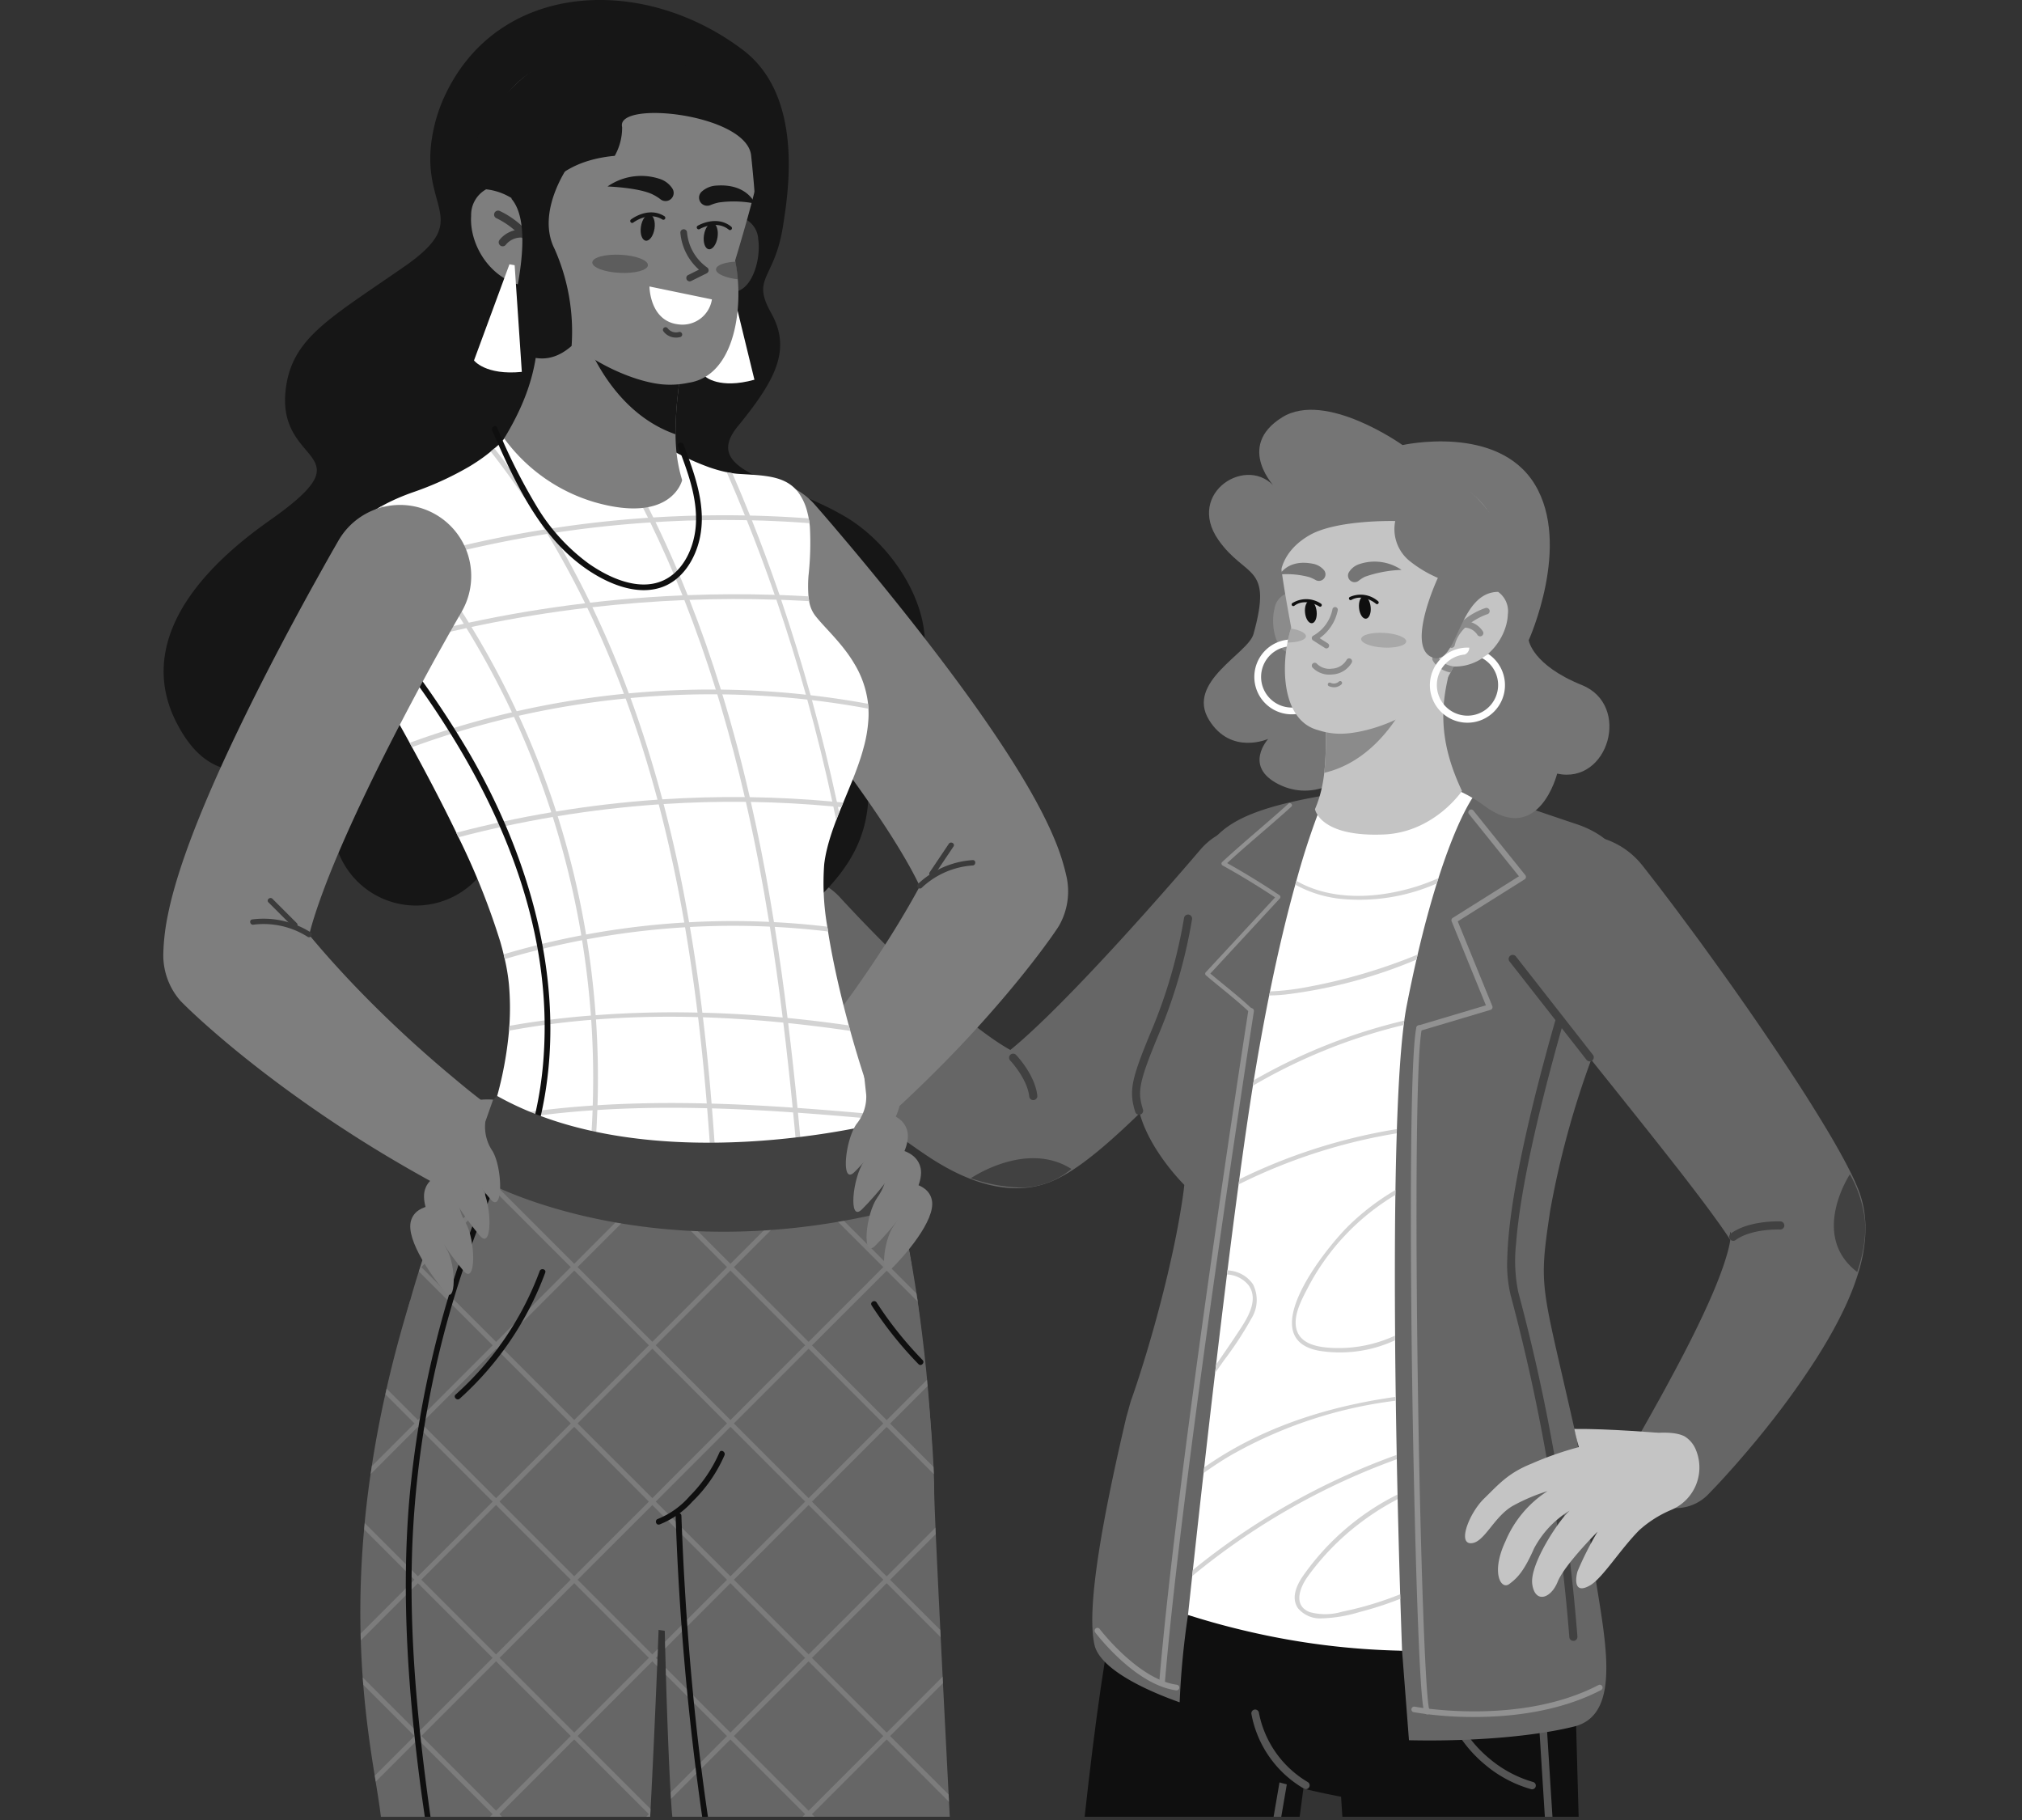 <svg xmlns="http://www.w3.org/2000/svg" xmlns:xlink="http://www.w3.org/1999/xlink" width="260" height="234" viewBox="0 0 260 234">
  <rect x="0" y="0" width="260" height="234" fill="#333333" stroke="none"/>
  <defs>
    <clipPath id="clip-path">
      <rect id="Rectángulo_37548" data-name="Rectángulo 37548" width="260" height="234" transform="translate(198 7406)" fill="#fff" stroke="#707070" stroke-width="1"/>
    </clipPath>
    <clipPath id="clip-path-2">
      <rect id="Rectángulo_37531" data-name="Rectángulo 37531" width="218.876" height="233.586" fill="none"/>
    </clipPath>
    <clipPath id="clip-path-4">
      <rect id="Rectángulo_37525" data-name="Rectángulo 37525" width="2.374" height="1.799" transform="translate(144.55 80.813)" fill="none"/>
    </clipPath>
    <clipPath id="clip-path-5">
      <rect id="Rectángulo_37526" data-name="Rectángulo 37526" width="5.793" height="1.914" transform="translate(154.025 81.357)" fill="none"/>
    </clipPath>
    <clipPath id="clip-path-6">
      <rect id="Rectángulo_37527" data-name="Rectángulo 37527" width="75.667" height="88.16" transform="translate(25.37 145.426)" fill="none"/>
    </clipPath>
    <clipPath id="clip-path-7">
      <rect id="Rectángulo_37528" data-name="Rectángulo 37528" width="2.808" height="2.265" transform="translate(71.07 33.643)" fill="none"/>
    </clipPath>
    <clipPath id="clip-path-8">
      <rect id="Rectángulo_37529" data-name="Rectángulo 37529" width="7.152" height="2.356" transform="translate(55.161 32.736)" fill="none"/>
    </clipPath>
  </defs>
  <g id="Enmascarar_grupo_179" data-name="Enmascarar grupo 179" transform="translate(-198 -7406)" clip-path="url(#clip-path)">
    <g id="Grupo_157967" data-name="Grupo 157967" transform="translate(219 7406)">
      <g id="Grupo_157966" data-name="Grupo 157966" clip-path="url(#clip-path-2)">
        <g id="Grupo_157965" data-name="Grupo 157965">
          <g id="Grupo_157964" data-name="Grupo 157964" clip-path="url(#clip-path-2)">
            <path id="Trazado_130811" data-name="Trazado 130811" d="M109.694,152.773a11.617,11.617,0,0,0,4.832-1.019c2.917-1.318,7.553-4.454,19.82-17.718,6.421-6.943,11.892-13.39,12.122-13.661a8.6,8.6,0,0,0-13.126-11.125c-.067.079-5.288,6.23-11.3,12.748-7.3,7.916-11.213,11.452-13.128,12.995-1.8-.993-5.479-3.465-11.9-9.492-5.429-5.094-9.9-10.014-9.945-10.063a8.6,8.6,0,0,0-12.748,11.556c.25.276,6.216,6.844,13.165,13.123a85,85,0,0,0,11.289,8.856c1.712,1.073,6.065,3.8,10.921,3.8" fill="#666"/>
            <path id="Trazado_130812" data-name="Trazado 130812" d="M116.761,150.3a10.2,10.2,0,0,1-6.462,2.393,21.631,21.631,0,0,1-6.47-1.2s7.121-4.9,12.932-1.2" fill="#414141"/>
            <path id="Trazado_130813" data-name="Trazado 130813" d="M111.864,141.443a.522.522,0,0,0,.519-.577c-.283-2.649-2.632-5.13-2.732-5.234a.521.521,0,1,0-.753.721c.025.027,2.2,2.334,2.448,4.624a.522.522,0,0,0,.518.466" fill="#414141"/>
            <path id="Trazado_130814" data-name="Trazado 130814" d="M146.118,233.586c2.181-16.156,4.143-33.237,4.143-33.237s-24.774-6.229-27.482,4.453c-1.52,6-3.024,17.037-4.308,28.784Z" fill="#0f0f0f"/>
            <path id="Trazado_130815" data-name="Trazado 130815" d="M143.751,233.586c1.75-10.156,3.077-18.236,3.108-18.428A.488.488,0,0,0,145.9,215c-.031.193-1.372,8.358-3.135,18.586Z" fill="#555"/>
            <path id="Trazado_130816" data-name="Trazado 130816" d="M145.664,229.732q1.065.269,2.141.514c9.163,2.1,18.782,2.945,25.513,1.335,3.323-.794,5.447-4.867,6.8-9.417a17.7,17.7,0,0,0,.943-3.778c.824-12.643-2.286-18.007-2.286-18.007l-49.552-5.536s-1.647,3.038-3.475,7a82.808,82.808,0,0,0-3.7,9.248l0,.008a24.127,24.127,0,0,0-1.1,4.919c-.393,4.506,11.388,10.357,24.723,13.715" fill="#0f0f0f"/>
            <path id="Trazado_130817" data-name="Trazado 130817" d="M151.61,233.586h30.381c-.247-8.757-.456-16.84-.587-21.361-.07-2.29-.11-3.632-.11-3.632s-24.42-2.809-29.129,5.51a5.942,5.942,0,0,0-.717,2.147,62.869,62.869,0,0,0-.25,8.862c.057,2.536.2,5.4.412,8.474" fill="#0f0f0f"/>
            <path id="Trazado_130818" data-name="Trazado 130818" d="M176.009,230.052a.478.478,0,0,0,.107-.943,15.232,15.232,0,0,1-5.529-2.946c-3.717-3.055-5.776-7.425-6.118-12.987a.477.477,0,0,0-.953.058c.449,7.3,3.783,11.475,6.5,13.7a15.907,15.907,0,0,0,5.884,3.109.5.5,0,0,0,.108.012" fill="#555"/>
            <path id="Trazado_130819" data-name="Trazado 130819" d="M178.624,233.586c-.763-12.1-1.343-21.437-1.358-21.652a.487.487,0,0,0-.972.06c.015.215.591,9.523,1.352,21.592Z" fill="#555"/>
            <path id="Trazado_130820" data-name="Trazado 130820" d="M146.913,230.031a.488.488,0,0,0,.227-.92,13.274,13.274,0,0,1-6.266-8.92.488.488,0,0,0-.962.163,14.02,14.02,0,0,0,6.775,9.621.482.482,0,0,0,.226.056" fill="#555"/>
            <path id="Trazado_130821" data-name="Trazado 130821" d="M178.311,155.786c-1.543,10.306-1.084,9.047,3.488,29.494,0,0,.9,6.317,1.9,14.406,1.1,8.958,4.547,20.577-2.259,22.288-4.738,1.19-12.517,1.961-21.267,1.771l-.887-11.508-27.525-4.6a104.743,104.743,0,0,0-1.075,11.233c-.036-.014-.071-.025-.108-.038-6.01-2.151-10.258-4.785-10.839-7.338-1.07-4.7.994-16.1,4.1-29.337.057-.132.493-1.824.626-2.192.085-.23.183-.5.291-.816.625-1.809,1.636-4.956,2.7-8.765.223-.805.452-1.639.676-2.5.591-2.244,1.175-4.649,1.7-7.1q.3-1.385.563-2.778.252-1.326.467-2.647c.155-.927.274-1.745.358-2.433.007-.056.013-.111.02-.164.013-.12.028-.238.038-.351a.368.368,0,0,0,.007-.064s-.149-.149-.407-.423c-.035-.038-.074-.079-.111-.122-1.2-1.3-4.134-4.772-5.2-8.6s2.1-10.35,4.413-17.829c.093-.3.184-.6.274-.9a54.922,54.922,0,0,0,1.323-5.347c1.888-9.994,1.416-13.942,17.11-16.747l.679-.062,17.214-1.545s.951.333,2.449.852c3.1,1.075,8.543,2.953,12.7,4.34,9.445,3.149,8.811,13.46,4.886,22.608-.9,2.1-1.762,4.271-2.563,6.456-.109.293-.218.586-.321.881a114.852,114.852,0,0,0-5.423,19.874" fill="#666"/>
            <path id="Trazado_130822" data-name="Trazado 130822" d="M144.661,103.341c-2.8,2.545-5.743,4.924-8.518,7.5a.274.274,0,0,0,.055.427q3.606,2.005,7.041,4.3c-.018-.142-.037-.284-.055-.427L134.049,125a.273.273,0,0,0,0,.384c1.875,1.6,3.842,3.084,5.634,4.776.254.24.639-.144.384-.384-1.792-1.692-3.758-3.181-5.634-4.776v.384l9.135-9.867a.276.276,0,0,0-.055-.427q-3.431-2.291-7.04-4.3c.018.142.036.284.055.427,2.774-2.575,5.717-4.954,8.517-7.5.26-.235-.126-.619-.384-.384" fill="#919191"/>
            <path id="Trazado_130823" data-name="Trazado 130823" d="M128.425,216.658h-.031a.362.362,0,0,1-.33-.391c2.324-27.705,11.362-85.765,11.452-86.349a.362.362,0,1,1,.716.112c-.091.583-9.124,58.618-11.446,86.3a.363.363,0,0,1-.361.332" fill="#919191"/>
            <path id="Trazado_130824" data-name="Trazado 130824" d="M161.481,132.559a.363.363,0,0,1-.1-.71l8.686-2.591-4.407-10.8a.364.364,0,0,1,.143-.444l8.513-5.351-6.429-8a.362.362,0,1,1,.564-.454l6.685,8.313a.363.363,0,0,1-.089.534l-8.6,5.406,4.443,10.893a.367.367,0,0,1-.009.294.36.36,0,0,1-.223.19l-9.069,2.706a.379.379,0,0,1-.1.015" fill="#919191"/>
            <path id="Trazado_130825" data-name="Trazado 130825" d="M162.542,220.428a.4.4,0,0,1-.163-.036c-.308-.14-.628-.285-1.1-13.23-.274-7.578-.521-17.948-.678-28.453-.285-19.046-.319-42.676.521-46.588a.363.363,0,1,1,.709.152c-.816,3.795-.789,26.948-.518,45.621.318,21.884.951,39.962,1.457,41.846l.017.012a.363.363,0,0,1,.074.507.4.4,0,0,1-.324.169" fill="#919191"/>
            <path id="Trazado_130826" data-name="Trazado 130826" d="M130.279,217.329l-.049,0c-5.238-.705-10.192-7.17-10.4-7.445a.362.362,0,1,1,.577-.437c.049.065,4.982,6.5,9.92,7.164a.362.362,0,0,1-.048.721" fill="#919191"/>
            <path id="Trazado_130827" data-name="Trazado 130827" d="M168.559,220.754a46.379,46.379,0,0,1-7.778-.613.362.362,0,1,1,.136-.712c.133.026,13.471,2.506,23.631-2.783a.362.362,0,0,1,.334.642c-5.351,2.787-11.553,3.466-16.323,3.466" fill="#919191"/>
            <path id="Trazado_130828" data-name="Trazado 130828" d="M169.03,101.626c-1.214,1.449-3.068,5.041-5.062,11.27-.075.226-.147.458-.22.692-.811,2.6-1.642,5.634-2.461,9.139q-.077.324-.15.652-.642,2.793-1.265,5.977c-.107.551-.208,1.174-.3,1.86q-.039.274-.074.566c-.417,3.3-.7,7.929-.879,13.388-.005.18-.011.361-.016.542-.073,2.3-.129,4.745-.167,7.294,0,.21-.005.422-.009.634-.08,5.662-.083,11.82-.036,18.08,0,.2,0,.4,0,.6.02,2.42.047,4.852.082,7.276,0,.165,0,.33.007.493.033,2.34.073,4.667.118,6.966,0,.188.007.375.011.563q.044,2.293.094,4.535c.005.2.009.4.014.6.1,4.3.21,8.426.326,12.226.008.193.013.387.019.579.074,2.369.15,4.606.224,6.676a95.507,95.507,0,0,1-19.8-2.479q-3.9-.9-7.726-2.118c.169-1.57.348-3.243.54-5h0c.027-.259.056-.518.084-.781.418-3.838.882-8.053,1.378-12.46.027-.244.056-.489.083-.735.444-3.945.913-8.035,1.4-12.141v0c.041-.358.083-.719.127-1.077v0c.458-3.892.929-7.788,1.4-11.583.021-.179.045-.359.067-.538.476-3.827.954-7.542,1.425-11.032.029-.221.058-.44.089-.66.607-4.482,1.2-8.576,1.751-12.035q.057-.354.113-.7c.025-.146.049-.291.072-.434.629-3.815,1.27-7.3,1.907-10.469.037-.174.071-.348.107-.52,1.114-5.474,2.221-10.009,3.255-13.733.045-.165.091-.33.138-.491a97.923,97.923,0,0,1,3.671-10.925l17.212-1.545,2.451.851" fill="#fff"/>
            <path id="Trazado_130829" data-name="Trazado 130829" d="M163.967,112.9c-.074.226-.147.458-.219.692a24.711,24.711,0,0,1-12.567,1.951,15.455,15.455,0,0,1-5.624-1.8c.046-.164.091-.329.138-.49,4.584,2.639,10.545,2.26,15.432.728a26.326,26.326,0,0,0,2.84-1.078" fill="#d3d3d3"/>
            <path id="Trazado_130830" data-name="Trazado 130830" d="M161.287,122.727c-.051.215-.1.433-.15.652a62.738,62.738,0,0,1-16.9,4.494c-.663.069-1.346.11-2.038.116.037-.174.071-.348.107-.52a32.856,32.856,0,0,0,4.854-.578,70.485,70.485,0,0,0,8.993-2.279q2.605-.841,5.137-1.885" fill="#d3d3d3"/>
            <path id="Trazado_130831" data-name="Trazado 130831" d="M159.57,131.217c-.026.183-.052.371-.075.565a71.273,71.273,0,0,0-19.391,7.81c.039-.235.076-.469.112-.7a72.037,72.037,0,0,1,19.354-7.676" fill="#d3d3d3"/>
            <path id="Trazado_130832" data-name="Trazado 130832" d="M158.617,145.171c-.005.179-.011.36-.016.542a71.338,71.338,0,0,0-20.337,6.574c.029-.221.058-.44.089-.659a72.094,72.094,0,0,1,20.264-6.457" fill="#d3d3d3"/>
            <path id="Trazado_130833" data-name="Trazado 130833" d="M147.255,165.408c-.8,1.541-1.994,3.632-1.563,5.426.489,2.047,2.885,2.388,4.648,2.471a17.257,17.257,0,0,0,8.049-1.585c0,.2,0,.4,0,.6a16.805,16.805,0,0,1-9.79,1.346c-8.507-1.567.928-13.279,3.913-16.168a31.209,31.209,0,0,1,5.917-4.492c0,.21-.005.422-.009.634a30.106,30.106,0,0,0-11.17,11.768" fill="#d3d3d3"/>
            <path id="Trazado_130834" data-name="Trazado 130834" d="M139.914,169.519a43.948,43.948,0,0,1-3.525,5.378q-.567.814-1.144,1.622c.041-.358.083-.719.126-1.077v0q1.63-2.314,3.179-4.68c1.014-1.547,2.277-3.766.989-5.528a3.788,3.788,0,0,0-2.768-1.375c.022-.179.046-.359.068-.538.112.013.226.027.34.045a4.128,4.128,0,0,1,2.943,1.765,4.5,4.5,0,0,1-.208,4.39" fill="#d3d3d3"/>
            <path id="Trazado_130835" data-name="Trazado 130835" d="M158.483,180.088a56.912,56.912,0,0,0-21.309,7.075q-1.753,1.04-3.409,2.235c.027-.245.056-.489.083-.736,7.271-5.114,15.8-7.833,24.628-9.067,0,.165,0,.33.007.493" fill="#d3d3d3"/>
            <path id="Trazado_130836" data-name="Trazado 130836" d="M158.611,187.617q-.546.195-1.09.4A88.709,88.709,0,0,0,132.3,202.638c.027-.259.056-.518.083-.781a89.439,89.439,0,0,1,26.214-14.8c0,.188.007.375.011.563" fill="#d3d3d3"/>
            <path id="Trazado_130837" data-name="Trazado 130837" d="M159.064,205.559a43.5,43.5,0,0,1-5.218,1.695,18.46,18.46,0,0,1-4.827.821,3.717,3.717,0,0,1-3.119-1.3c-.9-1.326-.2-2.9.6-4.086a32.534,32.534,0,0,1,12.2-10.535c.006.2.009.4.015.6a33.377,33.377,0,0,0-4.749,3,32.427,32.427,0,0,0-6.825,6.964c-1.02,1.433-1.891,3.724.284,4.556a7.593,7.593,0,0,0,4.155-.055,43.328,43.328,0,0,0,7.461-2.237c.007.194.013.388.018.58" fill="#d3d3d3"/>
            <path id="Trazado_130838" data-name="Trazado 130838" d="M125.471,143.323a.547.547,0,0,0,.154-.023.523.523,0,0,0,.345-.652c-.7-2.274-.6-3.362,2.049-9.727a66.077,66.077,0,0,0,4.262-14.746.521.521,0,1,0-1.033-.139,65.017,65.017,0,0,1-4.192,14.484c-2.617,6.288-2.909,7.751-2.083,10.435a.521.521,0,0,0,.5.368" fill="#414141"/>
            <path id="Trazado_130839" data-name="Trazado 130839" d="M159.354,57.224s12.244-2.76,17,5.053-.784,20.037-.784,20.037.442,3.18,6.833,5.763,3.419,12.828-3.174,11.389c0,0-2.345,9.4-9.416,4.1s-17.766-3.807-17.766-3.807-3.989,3.4-8.612,1.088S142.078,95,142.078,95s-4.792,2.157-7.619-2.442c-3-4.88,5.019-8.528,5.716-11.019,2.529-9.043-1.009-7.123-4.505-12.117-4.269-6.1,3.848-11.153,7.4-6.622,0,0-5.33-5.335.8-9.148,5.6-3.485,15.48,3.572,15.48,3.572" fill="#757575"/>
            <path id="Trazado_130840" data-name="Trazado 130840" d="M145.169,76.139a2.49,2.49,0,0,0-2.287,2.128c-.556,2.154.169,5.921,2.431,5.7s-.144-7.829-.144-7.829" fill="#8b8b8b"/>
            <path id="Trazado_130841" data-name="Trazado 130841" d="M145.1,91.842a4.812,4.812,0,1,1,4.812-4.811,4.817,4.817,0,0,1-4.812,4.811m0-8.753a3.941,3.941,0,1,0,3.941,3.942,3.946,3.946,0,0,0-3.941-3.942" fill="#fff"/>
            <line id="Línea_223" data-name="Línea 223" y2="0.002" transform="translate(149.477 93.76)" fill="#c4c4c4"/>
            <path id="Trazado_130842" data-name="Trazado 130842" d="M166.993,101.691s-3.569,5.332-10.072,5.6c-8.261.345-8.832-3.259-8.832-3.259a15.5,15.5,0,0,0,.991-3.307c.082-.441.15-.9.2-1.368a37.4,37.4,0,0,0,.2-4.351c0-.385,0-.786-.011-1.2v-.048c5.775-.762,10.644-2.794,14.224-6.632l.9-.419.6-.284.072.34-.214,1.037c-1.023,4.874-.328,9.068,1.932,13.886" fill="#c4c4c4"/>
            <path id="Trazado_130843" data-name="Trazado 130843" d="M159.354,91.067c-1.466,2.57-4.714,7.048-10.07,8.294a37.4,37.4,0,0,0,.2-4.351c0-.385,0-.786-.011-1.2.11.025.224.046.337.065,3.051.516,6.55-.729,9.54-2.809" fill="#8b8b8b"/>
            <path id="Trazado_130844" data-name="Trazado 130844" d="M172.886,79c-.118,3.075-2.866,6.742-6.893,6.7h-.108c-.072.174-.154.345-.239.519-.037.075-.075.152-.113.227a.12.12,0,0,1-.013.021c-2.706,5.128-10.268,7.916-14.3,7.871a9.164,9.164,0,0,1-2.7-.457c-4.233-1.091-4.81-6.888-3.972-11.27a17,17,0,0,1,.45-1.8l.036-.115s-1.193-6.22-1.425-8.923c-.446-5.238,2.748-10.42,14.221-11.023s13.942,6.6,14.6,10.394c.112.633-.158,4.365-.807,4.944A3.053,3.053,0,0,1,172.886,79" fill="#c4c4c4"/>
            <path id="Trazado_130845" data-name="Trazado 130845" d="M146.807,78.764c.08.8.48,1.407.894,1.365s.683-.72.6-1.516-.48-1.406-.893-1.365-.683.721-.6,1.516" fill="#0f0f0f"/>
            <path id="Trazado_130846" data-name="Trazado 130846" d="M148.827,77.993a.208.208,0,0,0,.1-.082.211.211,0,0,0-.06-.293,3.4,3.4,0,0,0-3.682-.08.212.212,0,1,0,.251.341c1.428-1.052,3.181.081,3.2.093a.214.214,0,0,0,.191.021" fill="#0f0f0f"/>
            <path id="Trazado_130847" data-name="Trazado 130847" d="M153.752,78.182c.08.795.48,1.407.894,1.365s.683-.721.6-1.516-.48-1.407-.893-1.365-.683.721-.6,1.516" fill="#0f0f0f"/>
            <path id="Trazado_130848" data-name="Trazado 130848" d="M156.117,77.672a.216.216,0,0,0,.112-.068.211.211,0,0,0-.023-.3,3.4,3.4,0,0,0-3.642-.546.212.212,0,0,0,.206.371c1.551-.864,3.145.482,3.16.5a.215.215,0,0,0,.187.045" fill="#0f0f0f"/>
            <path id="Trazado_130849" data-name="Trazado 130849" d="M165.993,85.7h-.108c-.071.174-.153.345-.239.519-.036.075-.075.152-.113.227a.113.113,0,0,1-.012.021,3.694,3.694,0,0,1-1.53-.675,2.939,2.939,0,0,1-.786-.92.416.416,0,0,1,.728-.4,2.247,2.247,0,0,0,.957.9,3,3,0,0,0,.716.254,3.555,3.555,0,0,0,.387.07" fill="#8b8b8b"/>
            <g id="Grupo_157951" data-name="Grupo 157951" opacity="0.5">
              <g id="Grupo_157950" data-name="Grupo 157950">
                <g id="Grupo_157949" data-name="Grupo 157949" clip-path="url(#clip-path-4)">
                  <path id="Trazado_130850" data-name="Trazado 130850" d="M146.923,81.819c-.026.457-1.044.781-2.373.793a16.686,16.686,0,0,1,.449-1.8c1.14.189,1.948.589,1.924,1" fill="#8b8b8b"/>
                </g>
              </g>
            </g>
            <path id="Trazado_130851" data-name="Trazado 130851" d="M170.352,84.069c-.261.182-.52.366-.786.54a3.938,3.938,0,1,1-2.215-.456.949.949,0,0,0,.576-.882c-.075,0-.15-.005-.226-.005a4.827,4.827,0,1,0,2.651.8" fill="#fff"/>
            <path id="Trazado_130852" data-name="Trazado 130852" d="M150.632,88.364a1.44,1.44,0,0,0,.873-.386.243.243,0,0,0-.006-.342.24.24,0,0,0-.339,0,.983.983,0,0,1-1.086.143.241.241,0,0,0-.192.443,1.576,1.576,0,0,0,.75.137" fill="#8b8b8b"/>
            <path id="Trazado_130853" data-name="Trazado 130853" d="M150.32,86.714l.041,0a3.055,3.055,0,0,0,2.461-1.535.374.374,0,0,0-.669-.334,2.309,2.309,0,0,1-1.855,1.124l-.034,0a2.272,2.272,0,0,1-1.919-.618.373.373,0,0,0-.582.468,3,3,0,0,0,2.557.895" fill="#8b8b8b"/>
            <path id="Trazado_130854" data-name="Trazado 130854" d="M149.557,83.367a.347.347,0,0,1-.187-.055l-1.532-.977a.348.348,0,0,1,.022-.6,5.023,5.023,0,0,0,2.482-3.441.349.349,0,0,1,.675.174,5.8,5.8,0,0,1-2.332,3.581l1.06.676a.348.348,0,0,1-.188.642" fill="#8b8b8b"/>
            <path id="Trazado_130855" data-name="Trazado 130855" d="M153.706,74.668a.847.847,0,0,1-1.262-1.082,2.454,2.454,0,0,1,1.359-1.06,6.145,6.145,0,0,1,5.415.746,15.718,15.718,0,0,0-4.713.884,4.749,4.749,0,0,0-.8.512" fill="#757575"/>
            <path id="Trazado_130856" data-name="Trazado 130856" d="M148.169,74.574a.846.846,0,0,0,1.086-1.258,2.447,2.447,0,0,0-1.5-.845c-3.137-.6-4.183,1.381-4.183,1.381a11.253,11.253,0,0,1,3.731.335,4.772,4.772,0,0,1,.867.387" fill="#757575"/>
            <g id="Grupo_157954" data-name="Grupo 157954" opacity="0.5">
              <g id="Grupo_157953" data-name="Grupo 157953">
                <g id="Grupo_157952" data-name="Grupo 157952" clip-path="url(#clip-path-5)">
                  <path id="Trazado_130857" data-name="Trazado 130857" d="M154.025,82.151c-.029.521,1.243,1.016,2.843,1.106s2.92-.259,2.949-.78-1.243-1.016-2.843-1.106-2.92.259-2.949.78" fill="#8b8b8b"/>
                </g>
              </g>
            </g>
            <path id="Trazado_130858" data-name="Trazado 130858" d="M165.705,83.287a.415.415,0,0,0,.353-.319c.665-2.872,4.165-3.992,4.2-4a.415.415,0,0,0-.246-.793c-.163.05-3.991,1.267-4.764,4.609a.414.414,0,0,0,.311.5.4.4,0,0,0,.145.008" fill="#8b8b8b"/>
            <path id="Trazado_130859" data-name="Trazado 130859" d="M169.376,81.81a.4.4,0,0,0,.151-.05.414.414,0,0,0,.16-.565,2.853,2.853,0,0,0-2.459-1.336.416.416,0,0,0,0,.831,2.021,2.021,0,0,1,1.732.911.415.415,0,0,0,.414.209" fill="#8b8b8b"/>
            <path id="Trazado_130860" data-name="Trazado 130860" d="M158.409,66.982a5.267,5.267,0,0,0,1.917,5.2,15.733,15.733,0,0,0,3.563,2.117s-4.105,8.772-.775,10.2,3.311-8.355,8.51-8.4c0,0,1.887-.316,1.829-3.594s-5.256-12.8-13.809-12.629-16.3,4.066-16.841,10.048.8,4.861.8,4.861-.464-3.514,3.763-5.964c3.507-2.033,11.048-1.83,11.048-1.83" fill="#757575"/>
            <path id="Trazado_130861" data-name="Trazado 130861" d="M173.217,166.41a243.946,243.946,0,0,1,7.575,44.078.521.521,0,0,0,.519.481.31.31,0,0,0,.043,0,.521.521,0,0,0,.478-.564,244.932,244.932,0,0,0-7.6-44.265,20.072,20.072,0,0,1-.28-6.291c.065-.875.16-1.8.282-2.756.1-.829.227-1.687.367-2.568.045-.285.091-.572.14-.863,2.4-14.3,8.787-33.745,8.874-34.012a.523.523,0,1,0-.993-.328c-.361,1.094-6.635,20.188-8.957,34.405-.05.291-.094.578-.139.863-.2,1.292-.362,2.538-.483,3.721-.125,1.227-.2,2.386-.228,3.458a17.039,17.039,0,0,0,.407,4.643" fill="#414141"/>
            <path id="Trazado_130862" data-name="Trazado 130862" d="M218.873,157.64a15,15,0,0,0-.115-1.561,13.915,13.915,0,0,0-.35-1.776q-.066-.238-.138-.475c-.05-.162-.107-.327-.163-.489s-.124-.333-.19-.5l-.153-.369-.219-.508-.205-.447-.2-.421-.2-.4c-.254-.51-.505-.995-.749-1.449-.49-.916-.969-1.766-1.45-2.6-.964-1.656-1.93-3.224-2.9-4.777s-1.96-3.065-2.947-4.571q-2.979-4.508-6.042-8.874c-1.018-1.462-2.053-2.908-3.091-4.35s-2.072-2.886-3.131-4.309-2.107-2.856-3.184-4.266c-.538-.706-1.071-1.415-1.615-2.117s-1.081-1.4-1.652-2.116l-.025-.032a10.322,10.322,0,0,0-8.318-3.894,96.227,96.227,0,0,0-7.508,17.23l1.185,1.515,1.617,2.047c1.074,1.369,2.169,2.723,3.25,4.086l6.513,8.147c2.165,2.711,4.33,5.414,6.448,8.116q1.6,2.019,3.141,4.036c1.029,1.337,2.039,2.676,2.978,3.974.471.646.925,1.284,1.332,1.88.207.3.39.578.56.838l.138.215a13.393,13.393,0,0,1-.335,1.542c-.173.627-.379,1.3-.621,1.989-.485,1.378-1.071,2.83-1.722,4.29-1.3,2.931-2.812,5.92-4.4,8.9-.8,1.49-1.6,2.991-2.439,4.475q-.617,1.122-1.248,2.233l-1.231,2.186-.1.175a5.827,5.827,0,0,0,9.277,6.9l.505-.525.477-.5c.316-.337.632-.67.94-1.01q.924-1.017,1.831-2.045c1.2-1.383,2.382-2.778,3.53-4.215a105.222,105.222,0,0,0,6.572-9.1c1.029-1.627,2.033-3.312,2.97-5.148.468-.919.929-1.872,1.357-2.9a31.24,31.24,0,0,0,1.195-3.341,20.1,20.1,0,0,0,.787-4.316c.029-.428.04-.893.031-1.374m-17.386.8c.008-.042.024-.068.035-.057a1.628,1.628,0,0,1,.013.735,2.662,2.662,0,0,1-.059-.428,1.017,1.017,0,0,1,.011-.25" fill="#666"/>
            <path id="Trazado_130863" data-name="Trazado 130863" d="M183.415,136.463a.515.515,0,0,0,.321-.111.521.521,0,0,0,.089-.732l-9.9-12.647a.521.521,0,0,0-.821.643l9.9,12.647a.522.522,0,0,0,.411.2" fill="#414141"/>
            <path id="Trazado_130864" data-name="Trazado 130864" d="M216.87,150.981s-5.213,7.862.94,12.562c0,0,1.575-4.215.833-7.691a15.528,15.528,0,0,0-1.773-4.871" fill="#414141"/>
            <path id="Trazado_130865" data-name="Trazado 130865" d="M201.873,159.535a.521.521,0,0,0,.307-.1c2.05-1.5,5.7-1.355,5.737-1.353a.522.522,0,0,0,.046-1.042c-.164-.007-4.055-.159-6.4,1.553a.521.521,0,0,0,.308.942" fill="#414141"/>
            <path id="Trazado_130866" data-name="Trazado 130866" d="M181.439,183.722h.1c4.237-.043,10.748.5,10.748.5s-7.15,1.922-10.059,2.564c-.3-1.013-.588-2.028-.791-3.065" fill="#c4c4c4"/>
            <path id="Trazado_130867" data-name="Trazado 130867" d="M197.134,186.579a5.913,5.913,0,0,1-3.209,7.539,14.525,14.525,0,0,0-4.158,2.638c-2.483,2.515-4.718,6.177-6.331,7.092-2.381,1.352-1.7-1.522-1.568-1.866a40.939,40.939,0,0,1,2.559-5.048s-4.252,4.241-5.134,6.437-2.918,2.822-3.266.3,3.364-8.167,4.816-9.453a12.6,12.6,0,0,0-4.59,4.873c-1.293,2.933-2.149,3.81-3.2,4.58s-2.373-1.475-.464-5.524a14.15,14.15,0,0,1,5.4-6.432,23.708,23.708,0,0,0-4.289,1.8c-2.579,1.344-3.8,4.854-5.541,4.9-1.778.048-.191-3.933,1.667-5.737s3.055-3.272,6.127-4.5a41.739,41.739,0,0,1,8.067-2.6c2.016-.3,9.048-2.287,11.628-.883a3.631,3.631,0,0,1,1.479,1.877" fill="#c4c4c4"/>
            <path id="Trazado_130868" data-name="Trazado 130868" d="M74.53,6.425c-12.935-9.8-31.5-8.818-38.337,5.9a19.774,19.774,0,0,0-1.238,3.443C32.1,26.939,40.478,27.689,30.983,34.278S16.829,43.342,15.824,49.463c-1.776,10.812,11.1,8.125-2.132,17.436S-2.2,85.251,1.664,92.844c6.807,13.363,15.9-1.311,20.441,15.464.028.1.055.2.083.3a10.692,10.692,0,0,0,19.528,2.525c3.844-6.58,7.741-12.818,15.331-8.49,14.025,8,18.024,22.474,28.218,11.76s1.332-17.829,9.1-24.138S95.92,71.3,87.719,66.448s-18.73-5.667-13.845-11.64,6.912-9.884,4.293-14.55.436-4.194,1.531-11.28c.638-4.128,2.713-16.584-5.168-22.553" fill="#161616"/>
            <path id="Trazado_130869" data-name="Trazado 130869" d="M77.456,141.56q2.871-3.2,5.56-6.527,3.2-3.962,6.121-8.1c1.943-2.758,3.792-5.568,5.514-8.416.862-1.424,1.69-2.86,2.475-4.293l.15-.274c-.2-.43-.425-.878-.661-1.333-.848-1.632-1.878-3.355-2.965-5.078-2.2-3.453-4.67-6.928-7.234-10.363s-5.249-6.846-7.987-10.219q-2.054-2.531-4.152-5.03l-2.1-2.488L71.116,78.2,70.08,77.012l-.073-.087A9.145,9.145,0,0,1,83.818,64.933l1.153,1.326,1.115,1.3,2.2,2.6q2.191,2.611,4.341,5.258c2.866,3.53,5.683,7.114,8.44,10.8s5.447,7.464,8.025,11.513c1.287,2.039,2.546,4.131,3.752,6.445.6,1.161,1.191,2.375,1.753,3.724a27.991,27.991,0,0,1,1.533,4.768,8.9,8.9,0,0,1-.918,6.29l-.037.064c-.072.123-.1.161-.146.235l-.12.179-.226.333-.437.628c-.29.41-.578.807-.868,1.2-.575.785-1.156,1.546-1.741,2.294-1.171,1.5-2.362,2.955-3.576,4.382q-3.639,4.273-7.526,8.227t-7.992,7.639q-4.1,3.671-8.4,7.062Z" fill="#7e7e7e"/>
            <path id="Trazado_130870" data-name="Trazado 130870" d="M104.071,111.276a10.558,10.558,0,0,0-6.554,2.872c-.324.3-.813-.183-.488-.489a11.325,11.325,0,0,1,7.042-3.074c.444-.031.442.66,0,.691" fill="#3b3b3b"/>
            <path id="Trazado_130871" data-name="Trazado 130871" d="M101.61,108.831l-2.471,3.675c-.246.367-.845.021-.6-.349l2.471-3.675c.246-.367.845-.021.6.349" fill="#3b3b3b"/>
            <path id="Trazado_130872" data-name="Trazado 130872" d="M96.944,168.793s-9.975.51-25.118-3.775q-.313-.087-.628-.18a123.468,123.468,0,0,1-17.075-6.359l-.579-.267a136,136,0,0,1-14.318-7.725,45.491,45.491,0,0,0,2.582-6.034c.079-.219.157-.444.234-.673a47.619,47.619,0,0,0,2.411-11.265c.017-.206.031-.413.044-.62a34.28,34.28,0,0,0-.056-5.336,25.331,25.331,0,0,0-.537-3.246c-.046-.2-.093-.407-.145-.614-.13-.541-.279-1.093-.442-1.657a91.989,91.989,0,0,0-5.362-13.4c-.093-.192-.186-.387-.279-.581-1.8-3.727-3.777-7.481-5.7-11-.1-.186-.2-.372-.3-.556-1.467-2.669-2.893-5.194-4.178-7.459l-.4-.7-.861-1.519q-.441-.774-.858-1.488c-.109-.188-.219-.374-.324-.553-1.471-2.507-2.614-4.366-2.779-5.4-.135-.851-.254-1.732-.31-2.626-.015-.217-.025-.436-.031-.653a13.418,13.418,0,0,1,.052-1.614c.024-.273.059-.543.107-.816a9.365,9.365,0,0,1,.424-1.63,7.2,7.2,0,0,1,.336-.814,11.421,11.421,0,0,1,4.763-4.893q.267-.161.554-.318c.252-.141.516-.279.789-.415s.578-.281.884-.42c.7-.312,1.449-.615,2.265-.9a40.3,40.3,0,0,0,7.089-3.219c.248-.142.481-.287.706-.432a20.849,20.849,0,0,0,2.2-1.582c.167-.137.324-.273.473-.405a7.986,7.986,0,0,0,2.165-2.655l12,1.4.781.09,6.83.8a32.824,32.824,0,0,0,5.879,2.81q.486.167.979.31c.411.118.822.223,1.231.306.244.051.486.1.726.128.278.043.555.074.828.091,2.86.181,5.3.2,6.971,1.646a4.88,4.88,0,0,1,.6.62A7.113,7.113,0,0,1,82.824,65.9c.066.25.12.5.165.754.015.074.027.149.039.223.023.13.042.263.06.393s.036.285.05.427a39.225,39.225,0,0,1-.178,6.35,16.926,16.926,0,0,0,0,2.626c.021.213.048.419.085.62a4.128,4.128,0,0,0,.723,1.785c1.064,1.411,3.015,3.132,4.579,5.45.064.1.128.191.19.29.105.163.206.328.306.5.041.066.08.132.121.2a12.625,12.625,0,0,1,1.618,4.655c.015.106.027.211.037.318.017.147.029.294.04.445,0,.06.008.119.008.181a11.013,11.013,0,0,1,.006,1.234A17.688,17.688,0,0,1,90,96.3c-.066.259-.145.513-.221.773-.252.814-.542,1.624-.852,2.434-.117.308-.237.618-.359.926-.37.921-.756,1.841-1.134,2.756-.083.2-.164.4-.244.6q-.146.35-.285.7v0q-.2.489-.385.979v0c-.386,1.014-.733,2.025-1.01,3.033-.072.26-.136.521-.2.783a16.147,16.147,0,0,0-.329,1.831,32.581,32.581,0,0,0,.4,8.033c.025.163.05.326.074.49.007.043.015.086.021.13.227,1.44.506,2.942.824,4.463.071.343.145.684.219,1.029v0c.486,2.213,1.042,4.446,1.622,6.578.066.238.131.472.194.705.532,1.915,1.081,3.738,1.608,5.374q.523,1.628,1,3.172v.008c.227.744.446,1.463.657,2.176.017.053.031.107.045.159v.01c.05.159.1.312.141.469,4.8,16.434,5.157,24.883,5.157,24.883" fill="#fff"/>
            <path id="Trazado_130873" data-name="Trazado 130873" d="M83.041,77.29q-1.776-.1-3.552-.169l-.043,0c-.207-.007-.411-.015-.618-.019q-5.584-.183-11.174.027L67,77.152h0q-5.928.245-11.827.919c-.216.023-.436.048-.654.074h0q-7.029.831-13.965,2.271c-.31.064-.62.13-.93.2-.214.046-.427.091-.64.139q-6.878,1.5-13.6,3.587c-.109-.188-.219-.374-.324-.554q6.71-2.089,13.581-3.591c.215-.05.428-.1.642-.14q7.415-1.593,14.953-2.492h0c.219-.029.436-.054.655-.079q3.77-.437,7.556-.7,2.157-.148,4.317-.238c.221-.012.44-.02.659-.027q5.6-.216,11.2-.041c.207.006.413.012.622.021q1.863.062,3.721.171c.021.213.048.42.085.62" fill="#d3d3d3"/>
            <path id="Trazado_130874" data-name="Trazado 130874" d="M90.663,91.115Q87.1,90.452,83.5,90.026c-.031,0-.064-.008-.1-.01-.2-.025-.4-.048-.6-.07q-5.442-.6-10.923-.67c-.215,0-.432-.006-.647-.008-3.723-.023-7.449.136-11.157.481-.211.019-.422.04-.633.06A112.938,112.938,0,0,0,45.7,92.028l-.612.139a111.615,111.615,0,0,0-13.109,3.9c-.1-.186-.2-.372-.3-.556q1.758-.651,3.537-1.234,4.742-1.562,9.606-2.69c.2-.048.407-.093.611-.138A112.88,112.88,0,0,1,59.22,89.208l.632-.06q5.578-.523,11.191-.492c.217,0,.432,0,.648.007,3.653.041,7.306.258,10.939.656.2.021.4.044.6.069q3.709.424,7.384,1.1c.017.147.029.293.04.444,0,.06.008.12.008.182" fill="#d3d3d3"/>
            <path id="Trazado_130875" data-name="Trazado 130875" d="M87.436,103.186c-.083.2-.163.4-.244.6-.149-.017-.295-.031-.444-.045-.2-.021-.4-.04-.6-.056q-5.285-.494-10.6-.581h-.015c-.211,0-.423-.006-.634-.008q-5.3-.062-10.585.283c-.209.012-.419.027-.628.041q-6.531.456-13,1.519c-.209.035-.418.068-.626.105q-6.113,1.032-12.118,2.606c-.094-.192-.186-.387-.279-.581.02-.006.043-.01.064-.016q6.009-1.575,12.14-2.61.313-.056.627-.105,6.474-1.066,13.029-1.521l.628-.043q5.293-.345,10.6-.29c.211,0,.424.005.635.009h0q5.314.077,10.614.56l.6.057c.274.025.547.052.822.081" fill="#d3d3d3"/>
            <path id="Trazado_130876" data-name="Trazado 130876" d="M85.46,119.634c.006.043.014.087.021.13-.533-.066-1.069-.126-1.6-.182q-2.622-.271-5.256-.411l-.63-.031a102.742,102.742,0,0,0-10.279.044c-.209.012-.416.022-.624.037a102.564,102.564,0,0,0-12.635,1.549c-.2.036-.407.075-.61.114a102.259,102.259,0,0,0-9.94,2.428c-.045-.2-.093-.407-.144-.614a102.1,102.1,0,0,1,9.983-2.432c.2-.039.407-.076.61-.113a102.948,102.948,0,0,1,12.63-1.54c.209-.014.416-.027.622-.037q5.139-.282,10.288-.047l.63.031q3.439.176,6.864.584c.024.164.049.327.074.49" fill="#d3d3d3"/>
            <path id="Trazado_130877" data-name="Trazado 130877" d="M88.146,131.837c.066.238.13.471.194.705q-3.967-.584-7.992-1-.312-.035-.626-.064-5.145-.508-10.335-.684l-.626-.019a127.56,127.56,0,0,0-13.136.3c-.2.016-.4.031-.608.049a104.318,104.318,0,0,0-10.564,1.393c.016-.207.031-.413.043-.62,2.61-.469,5.236-.827,7.874-1.091q1.3-.131,2.608-.234l.607-.047q6.528-.486,13.1-.333c.209,0,.417.007.626.013q5.166.129,10.325.618c.21.018.419.039.628.059q3.951.385,7.878.957" fill="#d3d3d3"/>
            <path id="Trazado_130878" data-name="Trazado 130878" d="M91.787,143.91l-.126-.012-.622-.058c-3.141-.285-6.283-.55-9.43-.773l-.624-.043c-3.475-.24-6.953-.424-10.432-.519-.209-.008-.415-.012-.624-.016-3.593-.089-7.186-.083-10.781.057q-1.671.066-3.339.172c-.2.012-.407.025-.612.039a111,111,0,0,0-13.389,1.7c.079-.219.157-.444.234-.673a112.31,112.31,0,0,1,13.174-1.641c.2-.014.409-.029.611-.041,4.674-.293,9.366-.341,14.052-.227.207,0,.416.01.622.016q3.788.106,7.565.335,1.431.084,2.859.184c.209.012.415.027.624.041,3.161.221,6.316.486,9.471.771l.581.054a.259.259,0,0,1,.041,0c0,.051,0,.1,0,.155v.01c.05.159.1.312.141.469" fill="#d3d3d3"/>
            <path id="Trazado_130879" data-name="Trazado 130879" d="M83.089,67.267q-1.774-.136-3.553-.225-1.925-.1-3.85-.145l-.656-.012q-5.871-.119-11.739.244c-.226.012-.451.027-.677.043q-6.306.413-12.558,1.372c-.224.033-.449.068-.673.1A146.211,146.211,0,0,0,33.8,71.988c-.215.058-.429.116-.644.176h0q-5.666,1.57-11.189,3.6c-.014-.217-.024-.436-.031-.653q3.688-1.354,7.449-2.5,1.677-.512,3.364-.979h0c.218-.064.433-.122.646-.182a146.309,146.309,0,0,1,15.645-3.374c.225-.035.45-.07.674-.1Q55.982,67,62.321,66.575c.228-.017.452-.031.679-.044q5.881-.364,11.783-.26c.218,0,.437.008.658.015q3.778.083,7.548.365c.014.075.027.149.039.223.023.131.041.263.061.393" fill="#d3d3d3"/>
            <path id="Trazado_130880" data-name="Trazado 130880" d="M55.827,142.1c0,.207-.012.413-.018.62a112.127,112.127,0,0,1-1.686,15.761l-.579-.267A111.566,111.566,0,0,0,55.2,142.757c.006-.207.014-.411.018-.618q.147-4.59-.088-9.182c-.031-.611-.069-1.223-.11-1.834q-.018-.276-.039-.552-.354-4.869-1.134-9.686c-.033-.207-.067-.411-.1-.618a111.021,111.021,0,0,0-3.669-15.228c-.062-.2-.126-.4-.192-.6a109.365,109.365,0,0,0-4.794-12.271c-.089-.194-.18-.388-.271-.583Q44,89.831,43.11,88.105q-1.927-3.756-4.135-7.354c-.113-.186-.227-.371-.345-.557q-2.562-4.136-5.479-8.03h0c-.132-.179-.269-.359-.4-.537h0q-2.445-3.235-5.13-6.285c.177-.107.363-.213.553-.318q2.731,3.111,5.226,6.421c.093.122.183.244.274.366.044.06.089.118.131.178q2.916,3.911,5.477,8.064c.116.186.231.372.343.56a111.484,111.484,0,0,1,5.812,10.833c.091.194.182.388.271.583a110.594,110.594,0,0,1,4.808,12.3l.192.6q1.122,3.533,2,7.139.976,4.01,1.653,8.08c.035.205.068.411.1.618q.781,4.851,1.132,9.752c.015.182.029.366.04.55q.372,5.5.2,11.025" fill="#d3d3d3"/>
            <path id="Trazado_130881" data-name="Trazado 130881" d="M71.826,165.018c-.209-.058-.417-.118-.628-.18-.289-7.457-.661-14.911-1.269-22.349-.014-.207-.031-.412-.049-.618q-.18-2.191-.391-4.383-.322-3.355-.727-6.71c-.023-.2-.046-.391-.072-.587q-.674-5.5-1.6-10.97c-.035-.2-.068-.4-.1-.607-.891-5.112-1.969-10.186-3.287-15.2-.052-.2-.106-.4-.16-.6-1.171-4.389-2.524-8.728-4.093-13-.074-.2-.148-.4-.223-.6-.045-.122-.091-.243-.136-.365q-2.046-5.444-4.57-10.7h0c-.094-.2-.187-.39-.284-.585h0Q52,73,49.383,68.648c-.113-.192-.229-.385-.347-.577A104.086,104.086,0,0,0,42.1,58.053c.167-.137.324-.273.473-.405a103.57,103.57,0,0,1,7.141,10.32q.176.288.347.577.5.83.983,1.673,2.052,3.567,3.843,7.265c.1.2.193.392.285.589q2.6,5.427,4.685,11.076c.074.2.148.4.223.6,1.562,4.272,2.917,8.622,4.089,13.019.053.2.107.4.159.605q1.431,5.442,2.5,10.963.413,2.117.779,4.24c.037.2.072.4.107.607q.936,5.492,1.6,11.019c.024.2.047.4.072.593q.663,5.532,1.114,11.091.027.308.051.618c.608,7.492.982,15.007,1.273,22.513" fill="#d3d3d3"/>
            <path id="Trazado_130882" data-name="Trazado 130882" d="M56.852,57.275a.31.31,0,0,0,0-.62.31.31,0,0,0,0,.62" fill="#d3d3d3"/>
            <path id="Trazado_130883" data-name="Trazado 130883" d="M83.355,163.179c.033.4-.587.4-.62,0-.539-6.721-1.089-13.445-1.75-20.156-.019-.206-.039-.411-.06-.617q-.291-2.941-.616-5.876-.277-2.526-.586-5.05c-.027-.219-.054-.438-.083-.659q-.726-5.852-1.649-11.68-.046-.308-.1-.612c-.839-5.176-1.818-10.329-2.984-15.438-.045-.205-.092-.407-.14-.612q-1.342-5.8-3.027-11.529c-.167-.562-.335-1.122-.508-1.682-.062-.2-.126-.407-.19-.611Q69.232,82.833,67,77.152h0c-.078-.2-.157-.4-.24-.605q-1.9-4.761-4.14-9.375c-.1-.2-.194-.4-.294-.6q-2.389-4.861-5.181-9.516c-.079-.133-.16-.267-.242-.4-.052-.089-.108-.18-.161-.269l.781.091q2.969,4.9,5.481,10.05.148.3.291.6,1.415,2.919,2.689,5.9.74,1.736,1.436,3.486c.082.2.163.405.239.607q2.241,5.691,4.037,11.536c.064.2.127.409.189.613q2,6.537,3.522,13.211h0c.046.205.093.409.139.612h0q1.407,6.189,2.475,12.447.261,1.506.5,3.014c.035.205.066.407.1.612q.93,5.838,1.647,11.709.043.332.081.663.666,5.445,1.2,10.9c.021.207.039.413.06.62.659,6.7,1.209,13.407,1.746,20.112" fill="#d3d3d3"/>
            <path id="Trazado_130884" data-name="Trazado 130884" d="M86.907,104.481v0q-.2.489-.384.979-.18-.893-.37-1.783-.066-.315-.134-.632Q84.6,96.455,82.8,89.945q-.084-.312-.174-.626Q80.9,83.155,78.828,77.1c-.07-.207-.142-.413-.215-.622q-1.675-4.84-3.582-9.593c-.081-.205-.163-.409-.248-.614q-1.131-2.8-2.345-5.568.364.078.725.128,1.18,2.709,2.279,5.455c.083.2.163.409.244.611q1.739,4.377,3.281,8.825c.089.258.18.519.268.777.071.207.141.413.211.62Q81.51,83.2,83.231,89.388c.06.208.118.419.176.628q1.791,6.5,3.207,13.089c.045.211.091.419.134.63.054.248.107.5.159.746" fill="#d3d3d3"/>
            <path id="Trazado_130885" data-name="Trazado 130885" d="M91.719,146.753a.31.31,0,0,1-.62,0q-.018-1.457-.06-2.913c0-.207-.01-.416-.018-.622-.021-.707-.046-1.416-.077-2.122.228.744.447,1.463.657,2.175a.186.186,0,0,1,.042.005c0,.051,0,.1,0,.155v.01c.006.151.01.3.014.457q.041,1.425.058,2.855" fill="#d3d3d3"/>
            <path id="Trazado_130886" data-name="Trazado 130886" d="M29.75,84.034c11.371,14.714,20.392,32.4,19.175,51.49a47.827,47.827,0,0,1-3.59,15.5c-.186.44.534.633.717.2,7.579-18.027,2.7-38.281-6.807-54.56a122.948,122.948,0,0,0-8.969-13.157c-.292-.378-.815.152-.526.526" fill="#0f0f0f"/>
            <path id="Trazado_130887" data-name="Trazado 130887" d="M25.392,210.9q.078,2.5.246,4.767c0,.072.01.144.016.215.011.159.023.318.035.475.009.089.015.177.023.266.374,4.66.967,8.554,1.473,11.7.009.047.015.1.023.142.031.195.06.385.091.571,0,.016.006.031.008.047.286,1.766.526,3.259.672,4.511H62.6c.018-.326.037-.65.054-1,.244-4.62.554-11.222.847-18.364q.017-.423.036-.848l.018-.452c.013-.3.023-.61.035-.916.23-5.721.444-11.686.606-17.186q.012-.431.024-.855c.009-.273.015-.542.023-.81.01-.351.019-.7.029-1.044.008-.3.015-.6.023-.9.146-5.671.221-10.614.173-13.934-.012-.907-.033-1.692-.066-2.339-.016-.359-.037-.675-.062-.944-.087-.977-.217-1.351-.4-.971l-.568-.1-1.208-.219-15.8-2.87-.745-.137-6.939-1.26-1.077-.2-5.857-1.064c-1.215,3.963-2.219,7.754-3.044,11.376-.056.242-.109.481-.161.721-.715,3.213-1.287,6.292-1.738,9.236l0,0c-.053.349-.1.694-.155,1.039q-.474,3.252-.76,6.281c-.025.271-.05.542-.072.808a118.59,118.59,0,0,0-.451,13.406c.006.289.013.574.023.859" fill="#666"/>
            <path id="Trazado_130888" data-name="Trazado 130888" d="M28.733,181.237S31.752,158,42.613,142.785c0,0,28.112,12.3,50.437,5.625,0,0,7.733,24.488,5.759,60.438,0,0-61.639,12.281-70.076-27.611" fill="#666"/>
            <path id="Trazado_130889" data-name="Trazado 130889" d="M64.241,192.144c0,.335,0,.672,0,1.01,0,.277,0,.556,0,.837s0,.591.008.887c.036,5.214.131,10.826.264,16.2.007.287.014.575.02.86.023.843.045,1.68.068,2.506.009.3.016.606.025.907.171,5.864.38,11.205.6,15.106.018.285.036.562.052.83q.042.717.086,1.356c.023.312.059.629.085.943h35.678c-.032-.637-.063-1.264-.1-1.925-.015-.307-.03-.619-.046-.931-.233-4.513-.486-9.482-.73-14.323-.013-.281-.027-.562-.042-.841-.085-1.719-.169-3.417-.252-5.07-.014-.31-.03-.62-.044-.928-.236-4.771-.443-9.1-.587-12.331-.013-.291-.025-.57-.037-.843-.1-2.415-.166-4.1-.166-4.707,0-.663-.014-1.388-.043-2.163,0-.151-.013-.3-.02-.456s-.011-.294-.018-.443a.1.1,0,0,1,0-.025c-.147-3.119-.467-6.863-.816-10.355-.027-.269-.054-.535-.083-.8-.48-4.725-.993-8.849-1.155-10.109-.014-.124-.027-.219-.034-.288,0-.022-.007-.043-.009-.058l-.006-.049h0l-.277.066-9.514,2.225L86,169.5l0,0-4.9,1.147-.714.167L64.813,174.46l-.118.027c-.025.2-.049.423-.073.665-.058.6-.107,1.308-.153,2.12-.175,3.31-.243,8.291-.231,13.992,0,.291,0,.585,0,.88" fill="#666"/>
            <g id="Grupo_157957" data-name="Grupo 157957" opacity="0.5">
              <g id="Grupo_157956" data-name="Grupo 157956">
                <g id="Grupo_157955" data-name="Grupo 157955" clip-path="url(#clip-path-6)">
                  <path id="Trazado_130890" data-name="Trazado 130890" d="M25.392,210.9l7.345-7.345,9.608,9.6-9.608,9.606-7.1-7.1c0,.073.01.145.017.215.01.16.022.319.035.476.008.088.014.177.022.266l6.585,6.585-5.111,5.11c.008.047.014.1.022.142.031.195.06.385.091.57,0,.017.006.031.008.048l5.43-5.43,9.608,9.608-.333.333H43.56l-.333-.333,9.606-9.608,9.6,9.608-.333.333h.5c.018-.326.037-.65.054-1l-9.382-9.38,9.608-9.606.622.622c.01-.281.022-.564.035-.847l-.217-.217.235-.235c.013-.3.023-.61.035-.916l-.71.711-9.608-9.608,9.608-9.6,9.6,9.6-6.744,6.744-1.223,1.226c.008.287.015.574.021.859l8.386-8.386,7.067,7.064,2.541,2.541-9.608,9.606-8.318-8.319q.012.456.025.907l7.853,7.854-7.252,7.252c.019.285.035.562.052.831l7.64-7.643,9.608,9.608-.333.333h1.548l-.333-.333,9.606-9.608,8.015,8.017c-.017-.308-.031-.62-.048-.932l-7.527-7.525,6.8-6.8c-.013-.281-.027-.562-.042-.841l-7.2,7.2-9.606-9.606,9.606-9.6,6.944,6.944c-.014-.31-.031-.62-.045-.928l-6.459-6.459,5.67-5.667.2-.2c-.012-.292-.025-.571-.037-.844l-6.275,6.275-9.606-9.605,9.606-9.608,5.971,5.973.1.1c0-.151-.012-.3-.018-.457s-.013-.294-.019-.442a.11.11,0,0,1,0-.025l-.091-.091-5.5-5.494,4.771-4.771.053-.051q-.039-.406-.076-.808l-5.188,5.188-9.606-9.606,9.606-9.6L97,167.344c-.014-.1-.029-.2-.043-.295,0-.023-.006-.044-.008-.058,0-.033-.007-.05-.007-.05h0c-.031-.213-.062-.423-.093-.632l-3.388-3.389,2.407-2.407c-.045-.252-.093-.5-.138-.741l-2.709,2.708-9.606-9.607,3.031-3.031c-.339.049-.677.1-1.018.136l-2.455,2.455-2.089-2.089c-.283.012-.568.022-.851.031l2.5,2.5-9.608,9.607-9.605-9.607,3.39-3.391-.762-.118-3.068,3.069-4.61-4.61q-.593-.143-1.169-.287l5.336,5.337-9.6,9.607-9.606-9.607,7.232-7.232c-.227-.072-.451-.145-.668-.215l-7.006,7.007-3.795-3.8c-.106.19-.207.38-.308.572l3.663,3.664-8.963,8.963q-.276.826-.531,1.638l4.758,4.759,4.736,4.735-9.608,9.606-4.029-4.029c-.055.242-.109.481-.161.721l.42.421,3.33,3.329-2.419,2.42L26.809,188.5l0,0c-.053.349-.1.694-.155,1.039l3.453-3.455,2.632-2.632,9.608,9.608-4.787,4.787-4.821,4.818-6.845-6.845c-.025.271-.049.542-.072.808l6.477,6.477-6.928,6.928c.007.29.013.575.023.86m17.393,21.914-9.606-9.606,9.606-9.606,9.606,9.606Zm14.831-24.476,4.822,4.822-9.6,9.606-9.606-9.606,9.606-9.6Zm-4.783-5.666-9.606-9.605,9.606-9.608,9.6,9.608Zm.44-19.653,9.608-9.606,9.6,9.606-8.19,8.19-.058.058-1.357,1.358Zm10.048,10.048.952-.953,8.653-8.655,9.608,9.608-9.608,9.605ZM92.58,223.205l-9.606,9.606-9.606-9.606,9.606-9.606Zm0-20.1-7.312,7.313-2.294,2.295L80.858,210.6l-7.49-7.492,9.606-9.6Zm0-20.093-9.606,9.606-9.606-9.606,9.606-9.606Zm-9.606-29.7,9.606,9.6L86,169.5l0,0-3.025,3.025L81.1,170.65l-7.728-7.73Zm-2.593,17.5,2.153,2.151-9.608,9.606-9.605-9.606,9.605-9.6Zm-17.5-17.5,9.6,9.6-9.6,9.608-9.608-9.608Zm-.443,19.653-9.6,9.606-9.606-9.606,3.143-3.142,6.463-6.463Zm-23.752-4.539-5.507-5.509,9.606-9.6,9.606,9.6-6.767,6.769-2.839,2.839Zm-5.507,14.587,9.606-9.606,9.606,9.606-9.606,9.606ZM38,198.285l4.781-4.781,9.606,9.6-2.647,2.647-6.959,6.961-9.606-9.608Z" fill="#919191"/>
                </g>
              </g>
            </g>
            <path id="Trazado_130891" data-name="Trazado 130891" d="M91.078,167.838a48.844,48.844,0,0,0,6.026,7.549c.335.344.861-.182.526-.526a47.851,47.851,0,0,1-5.91-7.4c-.259-.4-.9-.028-.642.375" fill="#0f0f0f"/>
            <path id="Trazado_130892" data-name="Trazado 130892" d="M63.8,196.005a11.1,11.1,0,0,0,4.218-2.929,18.716,18.716,0,0,0,4.139-5.966c.184-.436-.456-.815-.642-.375a18.126,18.126,0,0,1-3.815,5.606,10.657,10.657,0,0,1-4.1,2.947c-.456.139-.261.858.2.717" fill="#0f0f0f"/>
            <path id="Trazado_130893" data-name="Trazado 130893" d="M33.626,233.586h.732c-1.611-11.517-2.783-23.114-2.345-34.757a128.3,128.3,0,0,1,8.426-40.881q1.115-2.925,2.354-5.8c.187-.435-.454-.814-.643-.375A132.058,132.058,0,0,0,31.6,193.168c-.989,12.17-.113,24.359,1.466,36.439.173,1.328.37,2.653.556,3.979" fill="#0f0f0f"/>
            <path id="Trazado_130894" data-name="Trazado 130894" d="M70.03,233.586q-.308-2.1-.588-4.2c-1.517-11.446-2.406-22.968-2.823-34.5-.017-.478-.761-.48-.744,0a358.85,358.85,0,0,0,3.417,38.707Z" fill="#0f0f0f"/>
            <path id="Trazado_130895" data-name="Trazado 130895" d="M42.926,140.908a11.4,11.4,0,0,0-3.7,9.578c-.333.6,22.566,13.733,55.984,4.742a16.56,16.56,0,0,0-3.151-10.844s-29.44,7.579-49.132-3.476" fill="#414141"/>
            <path id="Trazado_130896" data-name="Trazado 130896" d="M48.393,163.433a39.916,39.916,0,0,1-10.8,15.862c-.358.32.17.845.526.526a40.7,40.7,0,0,0,10.988-16.19c.167-.45-.552-.644-.717-.2" fill="#0f0f0f"/>
            <path id="Trazado_130897" data-name="Trazado 130897" d="M72.071,35.459,69.7,48.421s1.773,1.659,6.309.4L72.754,35.467Z" fill="#fff"/>
            <path id="Trazado_130898" data-name="Trazado 130898" d="M73.972,27.884A3.072,3.072,0,0,1,76.5,30.8c.4,2.717-.987,7.243-3.733,6.676s1.208-9.588,1.208-9.588" fill="#3b3b3b"/>
            <line id="Línea_224" data-name="Línea 224" y2="0.002" transform="translate(66.364 48.939)" fill="#7e7e7e"/>
            <path id="Trazado_130899" data-name="Trazado 130899" d="M43.826,56.364a22.128,22.128,0,0,0,11.621,8.2c9.971,2.863,11.268-2.835,11.268-2.835a19.141,19.141,0,0,1-.781-4.189c-.042-.552-.066-1.119-.07-1.7a46.3,46.3,0,0,1,.323-5.366c.051-.473.108-.964.171-1.47l.006-.06c-6.986-1.695-12.692-4.829-16.581-10.011L48.737,38.3l-.7-.428-.132.408.127,1.3c.613,6.115-.793,11.171-4.2,16.785" fill="#7e7e7e"/>
            <path id="Trazado_130900" data-name="Trazado 130900" d="M42.29,55.359c2.92,6.613,6.081,13.715,12.279,17.909,2.65,1.793,6.3,3.346,9.509,2.237,2.683-.929,4.319-3.626,4.9-6.283.9-4.116-.641-8.254-2.082-12.052-.168-.443-.887-.251-.717.2C67.4,60.6,68.709,64,68.474,67.521c-.184,2.763-1.522,5.881-4.171,7.1-3.159,1.449-7.009-.339-9.623-2.174a24.977,24.977,0,0,1-6.482-7.03,74.973,74.973,0,0,1-5.266-10.429c-.193-.437-.834-.059-.642.375" fill="#0f0f0f"/>
            <path id="Trazado_130901" data-name="Trazado 130901" d="M54.6,44.333c1.459,3.347,4.855,9.271,11.264,11.505a46.345,46.345,0,0,1,.323-5.367c.051-.472.108-.963.171-1.468-.138.015-.28.026-.421.033-3.812.232-7.942-1.755-11.337-4.7" fill="#161616"/>
            <path id="Trazado_130902" data-name="Trazado 130902" d="M39.582,27.748c-.26,3.79,2.629,8.65,7.576,9.127l.026,0h0l.1.012c.065.223.143.443.225.668.034.1.071.2.109.293a.106.106,0,0,0,.012.027c2.645,6.65,11.558,11.067,16.51,11.542a11.375,11.375,0,0,0,3.374-.2c5.337-.781,6.809-7.819,6.357-13.307a20.851,20.851,0,0,0-.314-2.266l-.03-.146s2.284-7.476,2.924-10.762c1.238-6.369-2-13.149-16-15.4S42.483,13.6,41.175,18.167c-.22.761-.381,5.377.339,6.172a3.768,3.768,0,0,0-1.932,3.409" fill="#7e7e7e"/>
            <path id="Trazado_130903" data-name="Trazado 130903" d="M71.265,30.5c-.142.928-.647,1.62-1.129,1.546s-.758-.885-.616-1.813.647-1.62,1.129-1.546.758.885.616,1.813" fill="#161616"/>
            <path id="Trazado_130904" data-name="Trazado 130904" d="M68.742,29.466a.249.249,0,0,1-.027-.442c.1-.058,2.443-1.408,4.321.127a.249.249,0,0,1-.315.385c-1.611-1.319-3.733-.1-3.754-.084a.246.246,0,0,1-.225.014" fill="#161616"/>
            <path id="Trazado_130905" data-name="Trazado 130905" d="M63.16,29.4c-.142.927-.647,1.62-1.129,1.546s-.758-.885-.616-1.813.648-1.62,1.13-1.546.757.886.615,1.813" fill="#161616"/>
            <path id="Trazado_130906" data-name="Trazado 130906" d="M60.217,28.653a.248.248,0,0,1-.082-.435c.09-.07,2.244-1.706,4.3-.42a.248.248,0,1,1-.263.421c-1.767-1.1-3.715.377-3.734.392a.252.252,0,0,1-.222.042" fill="#161616"/>
            <path id="Trazado_130907" data-name="Trazado 130907" d="M62.512,36.833s.007,4.449,3.722,4.872a3.836,3.836,0,0,0,4.308-3.212Z" fill="#fff"/>
            <path id="Trazado_130908" data-name="Trazado 130908" d="M65.4,43.339a2,2,0,0,1-1.1-.747.336.336,0,0,1,.558-.375,1.361,1.361,0,0,0,1.449.467.336.336,0,0,1,.152.655,2.182,2.182,0,0,1-1.06,0" fill="#3b3b3b"/>
            <path id="Trazado_130909" data-name="Trazado 130909" d="M41.515,24.34a7.84,7.84,0,0,1,5.936,3.9c.2-1.287,1.579-7.194,10.2-8.165.123-.013.256-.026.394-.037a7.355,7.355,0,0,0,.95-3.7c-.859-3.506,16.023-1.726,16.59,3.656.237,2.255.364,3.724.432,4.677v0a9.266,9.266,0,0,1,.06,1.751s1.49,1.552,1.615-5.86a10.064,10.064,0,0,0-2.5-6.612c-3.369-4.1-9.766-7.031-16.84-7.937-10.473-1.341-18.106,9.664-18.607,13.68s1.77,4.651,1.77,4.651" fill="#161616"/>
            <g id="Grupo_157960" data-name="Grupo 157960" opacity="0.5">
              <g id="Grupo_157959" data-name="Grupo 157959">
                <g id="Grupo_157958" data-name="Grupo 157958" clip-path="url(#clip-path-7)">
                  <path id="Trazado_130910" data-name="Trazado 130910" d="M71.071,34.623c-.028.563,1.178,1.095,2.808,1.285a20.914,20.914,0,0,0-.315-2.266c-1.423.083-2.468.467-2.493.981" fill="#3b3b3b"/>
                </g>
              </g>
            </g>
            <path id="Trazado_130911" data-name="Trazado 130911" d="M67.635,36.175a.439.439,0,0,0,.237-.042l2.008-1a.431.431,0,0,0,.053-.74,6.194,6.194,0,0,1-2.593-4.55.43.43,0,0,0-.851.126,7.165,7.165,0,0,0,2.389,4.7l-1.389.689a.43.43,0,0,0,.146.813" fill="#3b3b3b"/>
            <path id="Trazado_130912" data-name="Trazado 130912" d="M63.938,25.63a1.045,1.045,0,0,0,1.544-1.352,3.036,3.036,0,0,0-1.691-1.289,7.579,7.579,0,0,0-6.672.988s4.023.134,5.826,1.032a5.866,5.866,0,0,1,.993.621" fill="#161616"/>
            <path id="Trazado_130913" data-name="Trazado 130913" d="M70.337,26.374a1.045,1.045,0,0,1-1.145-1.7,3.03,3.03,0,0,1,1.965-.814c3.931-.272,4.921,2.312,4.921,2.312a13.875,13.875,0,0,0-4.622-.142,5.789,5.789,0,0,0-1.119.346" fill="#161616"/>
            <g id="Grupo_157963" data-name="Grupo 157963" opacity="0.5">
              <g id="Grupo_157962" data-name="Grupo 157962">
                <g id="Grupo_157961" data-name="Grupo 157961" clip-path="url(#clip-path-8)">
                  <path id="Trazado_130914" data-name="Trazado 130914" d="M62.312,34.1c-.032.643-1.66,1.083-3.634.982s-3.549-.7-3.517-1.345,1.66-1.082,3.635-.982,3.549.7,3.516,1.345" fill="#3b3b3b"/>
                </g>
              </g>
            </g>
            <path id="Trazado_130915" data-name="Trazado 130915" d="M47.159,36.875l.026,0h0l.1.011c.064.224.142.444.224.669.035.1.072.2.11.293a.107.107,0,0,0,.012.027,4.553,4.553,0,0,0,1.966-.626,3.61,3.61,0,0,0,1.085-1.025.513.513,0,0,0-.841-.588,2.759,2.759,0,0,1-1.293.984,3.7,3.7,0,0,1-.912.217,4.415,4.415,0,0,1-.484.035" fill="#3b3b3b"/>
            <path id="Trazado_130916" data-name="Trazado 130916" d="M47.831,33.951a.512.512,0,0,1-.391-.437C47,29.9,42.854,28.066,42.813,28.048a.513.513,0,0,1,.4-.942c.193.083,4.731,2.082,5.239,6.284a.512.512,0,0,1-.626.561" fill="#3b3b3b"/>
            <path id="Trazado_130917" data-name="Trazado 130917" d="M43.52,31.655a.5.5,0,0,1-.179-.081.513.513,0,0,1-.121-.715,3.521,3.521,0,0,1,3.193-1.315.513.513,0,0,1-.112,1.02,2.49,2.49,0,0,0-2.245.889.514.514,0,0,1-.536.2" fill="#3b3b3b"/>
            <path id="Trazado_130918" data-name="Trazado 130918" d="M43.772,44.03c2.792,2.063,5.644,3.151,8.727.447a26.222,26.222,0,0,0-2.185-12.466c-2.457-4.817,1.832-10.755,1.832-10.755-2.733,1.131-5.759,1.1-7.383,4.3,2.71,3.128,1.018,11.62-.991,18.478" fill="#161616"/>
            <path id="Trazado_130919" data-name="Trazado 130919" d="M44.507,33.979,39.95,46.343s1.462,1.938,6.148,1.471L45.177,34.1Z" fill="#fff"/>
            <path id="Trazado_130920" data-name="Trazado 130920" d="M40.173,148.217c.7-1.627.19-4.73,1.352-6.269-1.972-1.506-2.822-2.215-4.717-3.8q-3.9-3.271-7.568-6.774c-2.437-2.331-4.793-4.732-7.032-7.2q-1.68-1.847-3.256-3.736l-.2-.239c.117-.461.247-.944.391-1.436.518-1.764,1.2-3.653,1.931-5.553,1.491-3.813,3.248-7.7,5.1-11.563s3.832-7.729,5.869-11.567q1.527-2.88,3.1-5.735L36.736,81.5l.8-1.411.787-1.369.055-.1a9.145,9.145,0,1,0-15.863-9.106l-.876,1.524L20.8,72.527l-1.659,2.98q-1.647,2.985-3.247,5.994c-2.132,4.018-4.206,8.078-6.2,12.224S5.781,102.1,4.031,106.569c-.87,2.247-1.7,4.544-2.439,7.047-.367,1.254-.712,2.559-1,3.991A28.009,28.009,0,0,0,0,122.582a8.9,8.9,0,0,0,2.114,5.994l.048.057c.094.107.129.138.189.2l.152.152.286.283.55.533q.544.516,1.082,1.007c.716.66,1.432,1.294,2.151,1.917q2.157,1.868,4.353,3.61c2.929,2.329,5.923,4.527,8.97,6.623s6.154,4.079,9.314,5.956q4.188,2.488,8.487,4.73c.869-1.788,1.684-3.6,2.475-5.43" fill="#7e7e7e"/>
            <path id="Trazado_130921" data-name="Trazado 130921" d="M11.571,118.889a10.557,10.557,0,0,1,6.984,1.556c.377.236.763-.337.385-.574a11.321,11.321,0,0,0-7.5-1.66c-.441.055-.306.733.133.678" fill="#3b3b3b"/>
            <path id="Trazado_130922" data-name="Trazado 130922" d="M13.515,116.016l3.132,3.13c.313.313.834-.142.518-.457l-3.132-3.13c-.313-.312-.834.142-.518.457" fill="#3b3b3b"/>
            <path id="Trazado_130923" data-name="Trazado 130923" d="M90.078,137.978s4.064-.162,4.647,2.769-4.1,8.212-5.863,9.954-1.214-4.078.281-6.2a5.522,5.522,0,0,0,1.243-3.706Z" fill="#7e7e7e"/>
            <path id="Trazado_130924" data-name="Trazado 130924" d="M92.432,147.568s4.373-.271,4.955,2.659-4.1,8.212-5.862,9.954-1.214-4.078.28-6.2,1.047-3.449,1.047-3.449Z" fill="#7e7e7e"/>
            <path id="Trazado_130925" data-name="Trazado 130925" d="M94.451,151.968s3.863-.24,4.377,2.349-3.617,7.254-5.178,8.793-1.073-3.6.247-5.477.925-3.047.925-3.047Z" fill="#7e7e7e"/>
            <path id="Trazado_130926" data-name="Trazado 130926" d="M90.736,142.882s4.373-.272,4.956,2.659-4.1,8.212-5.864,9.954-1.213-4.078.281-6.2,1.047-3.449,1.047-3.449Z" fill="#7e7e7e"/>
            <path id="Trazado_130927" data-name="Trazado 130927" d="M42.406,141.385s-4.487-.472-5.317,2.4,3.382,8.531,5,10.417,1.556-3.96.247-6.2a5.521,5.521,0,0,1-.924-3.8Z" fill="#7e7e7e"/>
            <path id="Trazado_130928" data-name="Trazado 130928" d="M38.793,150.774s-4.334-.642-5.164,2.228,3.382,8.53,4.995,10.417,1.557-3.96.248-6.2-.749-3.526-.749-3.526Z" fill="#7e7e7e"/>
            <path id="Trazado_130929" data-name="Trazado 130929" d="M36.408,154.987s-3.828-.567-4.561,1.968,2.987,7.536,4.412,9.2,1.375-3.5.219-5.479-.662-3.114-.662-3.114Z" fill="#7e7e7e"/>
            <path id="Trazado_130930" data-name="Trazado 130930" d="M40.882,146.25s-4.334-.643-5.164,2.228,3.382,8.53,5,10.416,1.557-3.959.248-6.2-.749-3.526-.749-3.526Z" fill="#7e7e7e"/>
          </g>
        </g>
      </g>
    </g>
  </g>
</svg>
